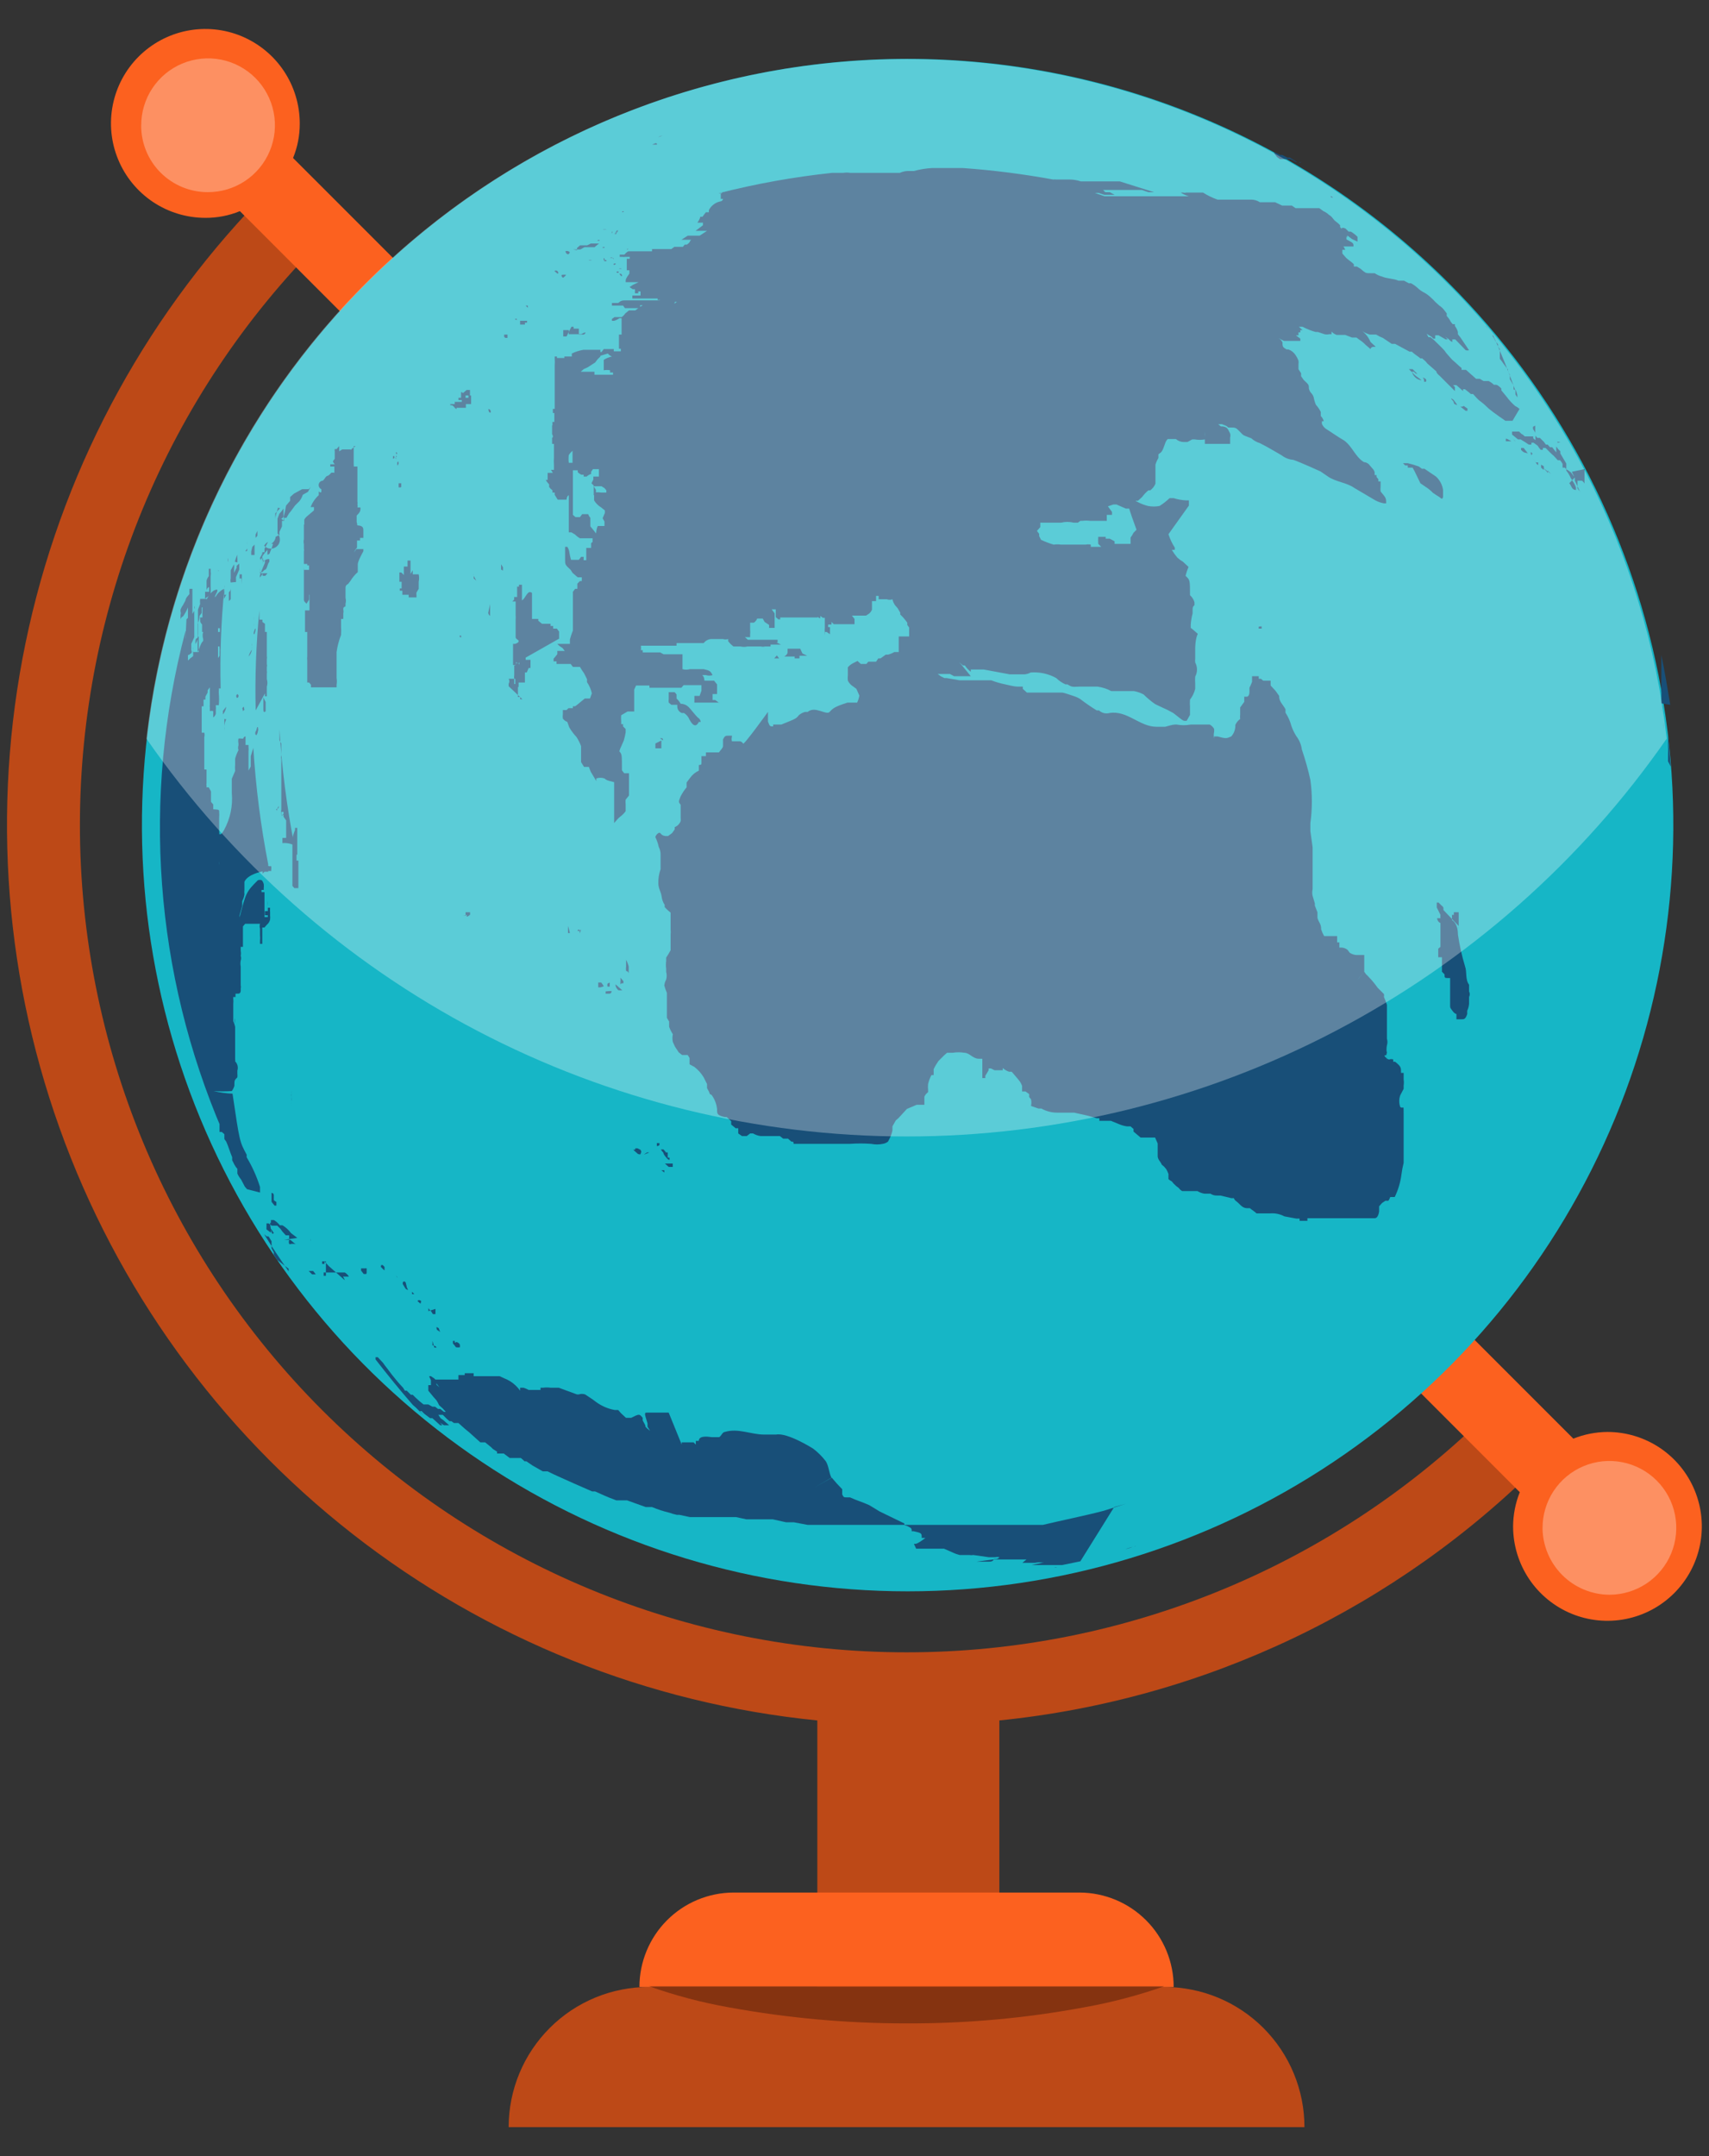 <svg fill="none" height="58" viewBox="0 0 46 58" width="46" xmlns="http://www.w3.org/2000/svg"><rect x="0" y="0" width="46" height="58" fill="#333333" stroke="none"/><path d="m41.519 39.31-1.38-1.38c-4.173 4.173-9.833 6.518-15.735 6.518-5.902 0-11.562-2.345-15.735-6.518-4.173-4.173-6.518-9.833-6.518-15.735s2.344-11.562 6.518-15.735l-1.39-1.39c-3.241 3.241-5.496 7.336-6.501 11.808-1.006 4.472-.721 9.138.821 13.455 1.542 4.317 4.278 8.107 7.889 10.93 3.611 2.823 7.95 4.563 12.511 5.017v7.17h4.9v-7.17c5.534-.559 10.702-3.023 14.62-6.97z" fill="#bd4917"/><path d="m31.341 53.45h-13.87c-.496-.001-.987.095-1.446.284-.459.189-.875.466-1.226.817-.351.35-.63.766-.82 1.224-.19.458-.288.949-.288 1.445h21.42c0-1-.397-1.959-1.104-2.666s-1.666-1.104-2.666-1.104z" fill="#bd4917"/><path d="m29.061 50.91h-9.32c-.672.003-1.315.271-1.79.748-.474.476-.74 1.121-.74 1.792h14.38c0-.672-.266-1.317-.74-1.792-.474-.476-1.118-.745-1.79-.748z" fill="#fc611f"/><path d="m43.268 38.52c-.315.002-.627.063-.92.18l-34.46-34.45c.121-.295.182-.611.18-.93 0-.502-.149-.993-.428-1.411s-.676-.743-1.14-.936c-.464-.192-.975-.243-1.468-.145-.493.098-.945.34-1.301.695-.355.355-.597.808-.695 1.301-.098.493-.048 1.003.145 1.468.192.464.518.861.935 1.14.418.279.909.428 1.411.428.319.002.635-.059.93-.18l34.45 34.46c-.117.293-.178.605-.18.92 0 .502.149.993.428 1.411.279.418.676.743 1.14.936.464.192.975.242 1.468.144s.945-.34 1.3-.695c.355-.355.597-.808.695-1.3s.048-1.003-.145-1.468c-.192-.464-.518-.861-.935-1.14s-.909-.428-1.411-.428z" fill="#fc611f"/><path d="m39 7.62c2.883 2.882 4.847 6.554 5.643 10.553.796 3.998.388 8.143-1.171 11.909-1.56 3.767-4.201 6.986-7.591 9.251-3.389 2.265-7.375 3.474-11.451 3.474s-8.062-1.209-11.451-3.474c-3.39-2.265-6.031-5.484-7.591-9.251-1.56-3.767-1.967-7.911-1.171-11.909.796-3.998 2.76-7.67 5.643-10.553 1.913-1.914 4.184-3.432 6.684-4.468 2.5-1.036 5.179-1.569 7.886-1.569s5.386.533 7.886 1.569c2.5 1.036 4.771 2.554 6.684 4.468z" fill="#16b6c6"/><g fill="#184f78"><path d="m12.29 11s0 0 0-.09v.06h.06.1.09v-.05-.05h.14s0-.05 0-.08v-.15s0 0-.07 0v.06h-.08v-.06h.07.05s0 0 0-.06 0-.06 0-.09h-.09s0 0-.07.06 0 0-.08 0v.06.09s-0 0-.07 0v.06h-.06.15v.05h-.07-.12v.06h-.12v.09-.06h.06-.09.06c.06 0 .09.1.14.1z"/><path d="m15.049 17.18v-.19l-.06-.08h-.1v-.07h-.07v-.06h-.05c-.11 0-.11 0-.18 0l-.1-.08v-.05h-.09-.08s0 0 0-.15v-.5-.05c-.12-.1-.17.15-.27.2v-.06-.08-.21-.07h-.08v.05h-.05v.09.06.06.07h-.08v.07l-.05.05h.09v.2.05.17-.05.14.06-.2c.004.04.004.08 0 .12v.09.06-.06-.11.12-.24.05.08.34-.05.06.11c0 .05 0 .05.08.11 0 .05 0 .05-.09.09h-.06v.06.07.09.09-.09.16.14.05h.08v-.08c.06.05.07.05.09 0 0 .1 0 .1-.11.18v.37.12h.09v-.12h.09.08v-.21-.06h.05l.05-.12h.05v-.06-.06-.1h-.05-.08v-.06z"/><path d="m15.38 8.79h.06v.05h.08.06v.16h.07.06c.013-.004.025-.012.034-.022s.014-.024.016-.038h.06-.05c-.044.006-.085.023-.12.05h-.34v-.05-.06h-.08-.07v.12.05h.09z"/><path d="m13.148 11.02v.02l.02.05.03.01h.01v-.04-.01l-.03-.04h-.01l-.02-.01z"/><path d="m8.65 13.16v.06s0.0.06-.07 0v.1c-.097.088-.172.198-.22.32h.09c.002.03.002.06 0 .09 0 0 0 0-.2.17 0 0-.05.05-.06.08v.07.06h.05-.06v.08.07.09-.05.05-.05.09-.06-.06.09.06.08c-.011.046-.011.094 0 .14v.14-.08.06c.006.023.006.047 0 .07v.11-.08.17.07.07h.09v-.14.11.07h.05v.12h-.14v-.06c-.005.023-.005.047 0 .07v.08.58.12c0 .05 0 .05.07.12l.07-.11v-.05-.08h-.05.06v.36.06h-.12v.18.07.07.07.19h.06v.16.14.06.3c-.005.036-.005.073 0 .11v.23.14.07.09.09.08.06-.08-.09h.05l.05.06v.07h.63.06v-.07c.01-.06.01-.12 0-.18v-.09-.07-.54c.022-.158.062-.312.12-.46.005-.073.005-.147 0-.22 0-.05 0-.06 0-.21h.06v-.08-.07c.008-.033.008-.067 0-.1 0-.06 0-.06.06-.09v-.07c.014-.052.014-.107 0-.16v-.14-.08c0-.1-0-.1.06-.15v-.05.06l.07-.09c.054-.09.121-.171.2-.24v-.1-.11c0-.09.15-.35.15-.35v-.06s0 0-.11 0h-.08l-.06.09c.018-.048.045-.092.08-.13 0-.07 0-.07 0-.1v-.09h.08v-.07h.09v-.05s0-.1 0-.15 0-.11-.1-.13-.17 0-.19-.08 0 0 0 0v.05.09.05h.11c.023-.068.023-.142 0-.21v-.05-.12c.09-.09.11-.13.1-.22h-.08c.008-.026.008-.054 0-.08.007-.026.007-.054 0-.08v-.69.06s0-.07 0-.13v-.13-.05h-.06.07-.11v.05c.005-.043.005-.087 0-.13v-.05-.12s0 0 0-.05v-.25h.05c-.1.07-.1.07-.13.11v.06-.06-.06.06.05c.006-.023.006-.047 0-.07h-.11-.06-.06l-.08.05c-.008.026-.008.054 0 .08v-.05-.17s-0 0-.07.08h-.05c-.005.02-.005.04 0 .06v.06.08.06l-.05.07c.011.03.028.057.05.08h-.12v.06h.11v.06.11c-.029-.009-.061-.009-.09 0-.022.034-.053.062-.09.08-.05 0-.08.09-.13.13-.027.002-.053.012-.073.03s-.034.042-.038.069c-.005.027-0.0.054.013.078.013.024.033.042.058.053z"/><path d="m15.161 7.47s.08-.06.07-.08c0 0 0 0-.08 0s-.01.09.01.08z"/><path d="m13.6 9.09h.06v-.06-.03h.06.07.08-.09-.15-.06v.06z"/><path d="m13.691 18.46v-.07c.013-.019.019-.042.019-.065 0-.023-.007-.046-.019-.065h.31v-.07-.07-.06-.06-.09l-.05-.07h-.06v.06c0-.05 0 0-.05 0v.07.19c-.005.033-.005.067 0 .1v.05.09h.1v.12.05.18h.06v.06h.06z"/><path d="m15.002 7.36s.06 0 0-.07c-.012-.008-.026-.013-.04-.013s-.028.004-.04.013c0 0 .08.07.08.07z"/><path d="m13.999 8.73h.08.05s0 0 0-.05h.06c-.005-.016-.005-.034 0-.05 0 0-.06 0-.1 0h-.07-.05.03v.06z"/><path d="m13.899 8.57-.04.01.02.02h.04z"/><path d="m14.148 8.22h.06v.06z"/><path d="m10.66 12.21.02.01.01-.04-.03-.02z"/><path d="m16.57 26.48v-.07.11c.012.048.04.091.08.12h.1z"/><path d="m16.729 26.45h.05c.004-.02.004-.04 0-.06l-.08-.09c.006.036.006.074 0 .11v.07z"/><path d="m11 16v.07h.15.06v-.06c-.004-.023-.004-.047 0-.07 0 0 0 0 .06-.1 0 0 0 0 0-.11v-.08c.014-.066.014-.134 0-.2h-.06-.1v-.05-.06l-.06.1v-.44.08h-.08v.06.1h-.1v.08.15c-.021-.026-.044-.049-.07-.07h-.05v.07.09.09h.06v.11.07h-.05v.06h.07v.09.02z"/><path d="m10.68 12.27-.02-.01v.03l.01.01z"/><path d="m15.601 25.11v-.1h-.05c0 .05 0 .05.09 0z"/><path d="m6.509 15.71v-.05-.06-.05-.1h-.06v.05.06h.05z"/><path d="m7.11 14.68c.023-.043.057-.077.1-.1v.08c0-.06 0-.06 0-.07s-0 0-.09.17v.06.06.05.05-.06s0 0 0-.06c-.009-.004-.02-.007-.03-.007s-.021.002-.03.007v.06c-.006.033-.006.067 0 .1v.06h.07v.06c-.14.33-.14.33-.13.4v-.07.06s.06-.07.07-.11c.001.023.001.047 0 .07h.07l.06-.07h-.2v-.05-.08c-.005.033-.005.067 0 .1h.06l.06-.06c.07 0 .07-.15.13-.22v-.07h-.05c-.048.012-.091.04-.12.08v.05c-.005-.02-.005-.04 0-.06-.004-.03-.004-.06 0-.09h-.08l.07-.13v.07c.019-.036.042-.07.07-.1 0 0 0 0 .06-.07-.002.043-.002.087 0 .13 0 0 .06 0 .07-.07.033-.071.059-.145.08-.22h-.05c.033-.021.061-.049.082-.081.021-.033.034-.07.038-.109l.1-.05v-.08l.07-.15v-.06-.09h.06v-.08h.06l.07-.12.05-.06.11-.15.12-.12c.04-.051.07-.108.09-.17l.14-.08.07-.13-.05.06h-.06s0 0-.06 0h-.06l-.22.12-.1.09v.05.11-.06l-.05.06-.06.07c-.017.108-.041.215-.07.32v.06-.07s0 0 0-.08v-.15l-.05.07s0 0-.06.07l-.05.13v.12.07.07.14c.044.048.067.111.064.176-.003.065-.031.126-.079.169-.048.044-.111.067-.176.064-.065-.003-.126-.031-.169-.079zm.46-.72.07-.06v.07.09-.06z"/><path d="m7.54 13.67-.13.14v.07.09c0-.1.05-.21.07-.31z"/><path d="m16.852 25.67v.08.11.14c-.006.04-.006.08 0 .12 0 0 .05 0 .07.06v-.18c-.015-.063-.039-.123-.07-.18z"/><path d="m10.8 13.1v-.1h-.07v.11h.05z"/><path d="m12.75 15.49c.003-.023.003-.047 0-.07v.07.07l.07.06z"/><path d="m13.141 16.49c.008.031.025.059.05.08v-.09-.26-.06-.06.15z"/><path d="m12.371 17.13.04.02v-.05l-.03-.01z"/><path d="m10.658 12.35v-.04l-.01-.01v.03z"/><path d="m10.691 12.48v.01l.01.03h.01v-.01l.01-.02.01-.03-.01-.04-.01-.01-.02.04z"/><path d="m13.538 15.35v-.09l-.05-.08v.08.06z"/><path d="m10.588 12.27-.01.01v.04.01.01h.01v-.01h.01.01l.01-.03-.01-.03-.01-.01z"/><path d="m15.289 24.91v-.07.08.07.11h.05s-.02-.1-.05-.19z"/><path d="m7.15 19.14v-.06-.08s0-.06 0-.1 0 0-.06-.14v.33c0 .11.05.04.06.05z"/><path d="m6.999 32.08v-.08-.07c-.088-.28-.209-.549-.36-.8 0 0 0-.06 0-.07-.19-.35-.19-.35-.38-1.64-.172-.007-.343-.031-.51-.07.163.011.327.011.49 0 .031-.042.055-.09.07-.14 0-.15 0-.15.08-.23.004-.033.004-.067 0-.1v-.08c.014-.043.015-.089.005-.133s-.033-.084-.065-.117c.005-.02.005-.04 0-.06v-.06-.12-.31-.2-.27c-.01-.046-.01-.094 0-.14v.17.12c-.003.023-.003.047 0 .07v.09.06.14.06-.48c-.011-.052-.027-.102-.05-.15v-.06s0-.05 0-.07v.11s0-.09 0-.12v-.33c.005-.043.005-.087 0-.13v-.05h.06v-.09h.05c.05 0 .1 0 .09-.13.007-.033.007-.067 0-.1v-.11-.06-.06.05.06-.06-.22-.1c-.01-.053-.01-.107 0-.16.014-.042.014-.088 0-.13.009-.043.009-.087 0-.13v.06-.08-.09h.06v-.13-.09-.25-.08-.06.06l.06-.07h.4c-.014.042-.014.088 0 .13v.08.08c.005.06.005.12 0 .18v.07h.06v-.07-.08-.28.07-.08h.06l.06-.07c.045-.036.076-.085.09-.14.005-.043.005-.087 0-.13v-.07c-.003-.023-.003-.047 0-.07v-.05h-.06v-.13-.06c-.005.046-.005.093 0 .14v.07.17.06-.08.08h-.09v-.06s0 0 0-.07v-.24-.07-.23h-.08v-.06h.06v-.05c.005-.036.005-.073 0-.11-.01-.036-.027-.07-.05-.1-.017-.007-.036-.011-.055-.011-.019 0-.038.004-.055.011-.31.31-.32.33-.49 1v-.06l.07-.25v-.13c.03-.056.051-.117.06-.18-.005-.043-.005-.087 0-.13v-.21c.09-.2.45-.27.49-.28v.06l.05-.05h.1c.006-.03.006-.06 0-.09v-.11c-.201-1.034-.335-2.079-.4-3.13l-.07.22v.11.1.07l-.06.11v.08-.06-.08s0-.07 0-.09c0 0 0-.11 0-.15v-.22c.005-.036.005-.073 0-.11v-.06h-.08v-.06-.08-.09s-.05 0-.06.06h-.05c-.026-.007-.054-.007-.08 0-.009.043-.009.087 0 .13v.05c-.014.042-.014.088 0 .13-.039.073-.069.15-.09.23v.15c-.005.06-.005.12 0 .18l-.09.21v.38c.032.347-.042.695-.21 1-.021.041-.048.078-.08.11h-.05c-.004.036-.004.073 0 .11-.012.056-.012.114 0 .17v.45c.004.033.004.067 0 .1v.1c-.004.047-.004.093 0 .14v.19c.005-.04.005-.08 0-.12v.09.06-.73-.06-.11-.07-.08-.07-.13c.005-.046.005-.093 0-.14v-.09-.25c.005-.053.005-.107 0-.16 0-.06 0-.06-.16-.07v-.13l-.06-.07v-.1-.07-.11l-.06-.11h-.06v-.05c-.005-.02-.005-.04 0-.06v-.07s0-.07 0-.1v-.2h-.06v-.3s0-.07 0-.11 0-.08 0-.12v-.08-.06-.08-.06-.06c.01-.039.01-.081 0-.12h-.07v-.71h.05v-.12-.06h.05v-.08l.06-.11v-.06l.06-.08v.11.07.06.05.07.1c-.004.03-.004.06 0 .09v.09c.029-.009.061-.009.09 0v.07.1c.034-.024.059-.059.07-.1 0 0 0-.07 0-.1.004-.033.004-.067 0-.1v.07-.07-.07-.05-.16-.05-.17-.07-.06c.005-.04.005-.08 0-.12v.17-.2-.1.14-.1-.09.03-.1c.005-.033.005-.067 0-.1 0 0 0 0 .06-.07.015-.045.015-.095 0-.14v-.07-.06-.36c.006-.04.006-.08 0-.12v-.08-.1h.05v-.05c.013-.056.013-.114 0-.17v.09.06.07.1h-.06v.09.12.05.13h.05v-.17.05.14c.005.046.005.093 0 .14v.09c-.046.067-.086.137-.12.21.005.053.005.107 0 .16v.07h-.06l-.05.06c-.02.058-.02.122 0 .18v.06h.06c.006-.023.006-.047 0-.07v.19-.13.09.14c-.005.036-.005.073 0 .11-.004.023-.004.047 0 .07v.06.06h.05v.07h.05.05c.01-.106.01-.214 0-.32v-.07c.004-.02.004-.04 0-.06h.05c-.022-.898.011-1.796.1-2.69.005-.03.005-.06 0-.09v-.06.07.11.14h.05l-.06.11v.08-.08-.19-.08c-.065.032-.122.076-.17.13l-.07.1v.05.07.1.07-.19-.07-.07l.06-.12v-.05c-.19 0-.32.34-.32.34-.033.047-.059.097-.08.15v.09c-.003.037-.003.073 0 .11v.06h-.06c-.004.02-.004.04 0 .06 0 .07 0 .07.05.13v.2h.08-.05c-.021.061-.021.129 0 .19v.05c-.08.08-.09.2-.15.3v-.08.08.06.1-.07-.26-.17c-.016.045-.036.089-.06.13v.12s0 0 0-.07c0-.19 0-.19.06-.22.004-.04.004-.08 0-.12v-.06-.2c.032-.066.049-.137.05-.21l.06-.08v-.15h.08c.013-.029.03-.056.05-.08-.005-.026-.005-.054 0-.08v-.07h-.05-.05-.07c-.009.046-.009.094 0 .14v-.25c.001.03.001.06 0 .09v.07.08l-.06.16v.07.08.05.06.06.21.06.06.08h-.05v.2-.06-.07-.07h.07v-.05.22-.11-.06.1.07.07.09.08h-.1-.05v-.09-.05c-.006.03-.006.06 0 .09-.006.026-.006.054 0 .08v.1.08.07-.11-.06c-.051.035-.098.075-.14.12v-.27c.005-.04.005-.08 0-.12-.009-.029-.009-.061 0-.09v-.17.05-.06-.11.05l-.06.13v-.18c.021-.052.038-.105.05-.16v-.05.06.07c-.015.027-.035.051-.06.07-1.179 4.466-.827 9.198 1 13.44v.06-.05-.06c-.012-.069-.039-.134-.08-.19v-.08-.06.07.1.05.08.1h.06l.07.06v.06.07l.05.07c.06.13.1.28.16.42v-.06.06.08c.09.19.12.21.14.23v.06.07c.026.058.06.111.1.16l.1.19.06.07z"/><path d="m29.079 42-.49.1h-.06-.2.11.08-.14-.13-.12-.08-.05-.07-.16l.28-.06h.05c-.079-.017-.161-.017-.24 0h-.16-.32.14l.11-.09h-.42c-.13 0-.26 0-.39 0h-.09l-.45.06h.1.18c.13 0 .15 0 .2-.07h.05c.018-.001.035-.006.051-.015.016-.009.029-.021.039-.035-.036-.009-.074-.009-.11 0h-.09-.08l-.42-.06c-.036.007-.074.007-.11 0h-.05-.1.06.16-.11-.12-.1c-.059-.014-.116-.034-.17-.06 0 0 0 0-.25-.11h-.33-.09-.09-.06c-.09 0-.09 0-.12 0h-.06l-.06-.13h.16s0 0-.12 0c.07 0 .27-.16.27-.16h-.1c0-.13 0-.13-.22-.18h-.05c0-.07 0-.08-.1-.13s-.09 0-.1-.08l-.66-.32-.28-.17c-.17-.08-.35-.13-.52-.21h-.07c-.1 0-.1 0-.14-.08 0 0 0 0 0-.14-.099-.099-.192-.202-.28-.31l-.46.26.45-.26c-.07-.14-.07-.31-.15-.44-.098-.128-.212-.242-.34-.34 0 0-.69-.44-1-.38h-.06-.11-.08-.07c-.36 0-.7-.18-1.06-.07-.06 0-.09.1-.15.14-.15 0-.17 0-.2 0s-.35-.07-.35.1h-.08v.1l-.06-.06h-.07-.06-.08-.11v.06l-.35-.86s-.46 0-.57 0c-.09 0-.09 0 0 .29v.09l.07.11c-.13-.1-.13-.11-.13-.15 0 0 0 0-.07-.13v-.07c-.09-.11-.09-.11-.31 0-.1 0-.11 0-.14 0l-.13-.12-.08-.09h-.09c-.185-.033-.359-.108-.51-.22l-.08-.06-.21-.14c-.055-.018-.115-.018-.17 0h-.05l-.49-.18h-.1-.12c-.066-.009-.134-.009-.2 0h-.07v.06h-.14-.12-.06c-.044-.026-.091-.046-.14-.06h-.09v.08c-.104-.149-.251-.264-.42-.33l-.13-.06h-.45-.07-.09-.09v-.08h-.13-.05-.06v.05h.06-.05-.1-.08v.12h-.16-.11-.06-.1-.06-.17l-.06-.06c.024.044.054.084.09.12l.05.05v.06-.05l.07.09-.08-.07v-.05-.06l-.06-.06-.09-.06h-.05l.05.11v.13h-.07v.08.07l.14.17.08.09c.027.041.051.085.07.13l.1.09.08.09h-.05l-.1-.08h-.06l-.08-.06h-.07l-.11-.06h-.06-.07l-.11-.09-.11-.1-.07-.07h-.05l-.11-.11h-.05l-.05-.08-.11-.12-.06-.07-.13-.16-.09-.12-.1-.13-.05-.07-.14-.15h-.06v.06c.32.41.65.82 1 1.22l.09.08.21.21-.11-.12h.05l.07.07.16.12h.06l.21.19h.06l-.07-.07.11.07h.06.08l-.08-.07c-.045-.045-.096-.086-.15-.12l-.06-.09h.07.05l.05.05.06.06.07.06h.05l.07.05h.06.06l.18.16.11.09.3.27h.06.07l.16.13.05.05.11.07v.05h.06.06.06l.16.12h.05.06.06.06.07c.035.028.069.058.1.09h.05l.16.11.14.08.14.08h.07.06c.24.12.48.22.72.33l.48.21h.08c.37.17.49.21.57.24h.06.06.05.06.06l.5.18h.09.08c.149.062.303.113.46.15.069.025.139.045.21.06h.07l.28.06h.12.17.32.12.07.16.22.06l.28.06h.17.15.08.21.1l.36.08h.12.09l.37.07h.21.17.36.14 3.12.3 1.28.14.16.18.06-.1-.27.05.11.12.19.11c.5-.12 1.15-.25 1.64-.38l.6-.19-.32.09z"/><path d="m7.132 18.65v.08h.05v.08-.08-.34.08c.021-.065.021-.135 0-.2v-.15c.006-.023.006-.047 0-.07v-.05-.09s0 0 0-.07v-.05-.12.07c-.009.053-.009.107 0 .16v.1-.06c.008-.023.008-.047 0-.07v-.14c.006-.026.006-.054 0-.08v-.13-.06s0 0 0-.06v-.08c0-.05 0-.05 0-.06v-.07-.05s0 0 0-.08v-.06h-.05v-.16-.06s-0 0-.07-.05c.003-.02.003-.04 0-.06h-.08v-.25c-.089.894-.122 1.792-.1 2.69z"/><path d="m7.602 22.68v-.08-.06h.05.05v-.06-.07s0 0 0-.06v-.28s0 0-.07-.1v-.08s-0 0-.05.06v.06-.09h.05v-.09-.06.07h-.06v.09c-.011-.049-.011-.101 0-.15v-.88-.06s0 0 0-.29v-.13c-.01-.029-.01-.061 0-.09.002-.04.002-.08 0-.12v-.21c-.02-.028-.037-.058-.05-.09v-.15-.25.11c.064 1.048.198 2.09.4 3.12-.099-.05-.21-.07-.32-.06zm-.1-1c0 .06 0 .06-.05.08s0 0 0 .06c.005-.05.022-.098.05-.14z"/><path d="m17.831 3.65-.06.01-.06.03.06-.02z"/><path d="m17.621 3.89h.05l.02-.01-.01-.01-.01-.01-.01-.01h-.01l-.05.02-.05.02h.06z"/><path d="m44.898 20.48c0-.07 0-.13 0-.19.005-.073.005-.147 0-.22v-.23s0-.07 0-.11l.07.89z"/><path d="m30.54 41.6h.02l.01-.01-.05.02z"/><path d="m44.741 19.09c-.004-.043-.004-.087 0-.13z"/><path d="m44.761 19.16v-.07c-.004.043-.004.087 0 .13z"/><path d="m42.649 12.62v.05.05.09.19.06-.05c-.015-.033-.04-.06-.07-.08h-.06-.06v.08.07.05c.017.035.041.065.07.09v-.06.07.06-.06.07-.07l-.14-.3v-.07l-.08-.17z"/><path d="m44.718 18.92v.06.08.08c-.005-.023-.005-.047 0-.07v-.07s0 0 0-.06v.09-.03-.13-.07-.07-.17-.15-.09-.11-.19-.07-.15c0-.06 0-.12 0-.18.09.45.17.91.24 1.34z"/><path d="m44.77 19.25v.17c-.005.063-.005.127 0 .19v.11-.23c0-.09 0-.19 0-.28z"/><path d="m38.802 24.36-.08-.08h-.05v.13s0 0 .1.2c-.004.03-.004.06 0 .09-.05 0-.06 0-.09 0 .001.028.011.055.026.078.016.023.038.041.064.052v.09.06.16.07.26l-.06.05v.12.11h.1v.07.14.1.08l.07.07c0 .09 0 .1.09.1h.06v.06.09.26.14.08.1c0 .07 0 .07.07.16.024.037.059.065.1.08v.14h.06.06c.09 0 .12 0 .17-.14v-.09c.028-.06.045-.124.05-.19v-.07-.11c.012-.023.019-.049.019-.075 0-.026-.006-.052-.019-.075v-.06-.12c-.11-.15-.05-.34-.11-.5-.084-.278-.147-.562-.19-.85 0-.29-.13-.37-.16-.39v-.14h.05v-.07h.13v.46c.004-.03.004-.06 0-.09l-.41-.43v-.06c-.01-.025-.028-.046-.05-.06z"/><path d="m30.489 41.61-.2.06c.069-.012.136-.032.2-.06z"/><path d="m33.879 16.86v.05h.08v-.01-.05c-.027-.003-.054.001-.08.01z"/><path d="m39.311 9.08-.07-.09v-.06c-.016-.058-.043-.112-.08-.16v-.05h-.06l-.05-.06c-.016-.035-.036-.069-.06-.1l-.05-.06v-.07l-.07-.09c-.036-.048-.08-.088-.13-.12l-.11-.1c-.034-.039-.071-.076-.11-.11-.051-.05-.108-.094-.17-.13-.074-.035-.142-.082-.2-.14-.052-.046-.109-.086-.17-.12h-.06l-.13-.07h-.06-.09c-.14-.06-.3-.05-.44-.11-.071-.018-.139-.049-.2-.09h-.07c-.16 0-.16 0-.24-.06l-.07-.06-.1-.06h-.08v-.06c-.07-.08-.17-.12-.24-.21l-.07-.08v-.05-.05h.08l-.05-.09h.07.07.05.08c0-.09 0-.09-.19-.19v-.05-.05h.07l-.15-.11h.05.08-.06-.05l-.11-.12v-.05l-.05-.05-.1-.08-.05-.06c-.026-.037-.06-.068-.1-.09-.043-.042-.094-.076-.15-.1l-.11-.08h-.05-.06-.06-.07-.05-.05-.05-.05-.07-.06-.07l-.1-.07h-.07-.06-.08-.05l-.19-.09h-.06-.06.05-.11-.06-.06-.11c-.068-.045-.148-.069-.23-.07h-.11-.07-.06-.16-.17c-.13 0-.13 0-.2 0h-.08-.06c-.137-.048-.268-.112-.39-.19h-.05-.08-.08-.06-.12-.06c-.029.008-.06.008-.09 0h-.06c.068.045.142.078.22.1h-.17-.17-1.66-.1-.06-.11l-.26-.09h.1l.15.05h.05.18.09-.04l-.13-.07h-.05-.07s0 0-.06-.06h.2.09.05.1.09.05.05.07.05.07.1.12l.18.06h.05.13.1-.06-.07l-.92-.29h-.3-.2-.12-.11-.05-.05-.09-.07-.06c-.093-.032-.191-.049-.29-.05h-.21-.08-.14.06c-.026-.005-.054-.005-.08 0-.807-.148-1.622-.252-2.44-.31h-.44-.38c-.166.009-.33.036-.49.08h-.09-.13.11.08.05.11c.09.005.18.005.27 0h-.31-.07-.08-.06.06.09-.2c-.072.003-.144.02-.21.05h.1.09s-.07 0-.09 0h.15-.06-.14-.06-.17-1-.11-.05.06-.06c-.06-.01-.12-.01-.18 0 .024.015.052.023.08.023s.056-.008.08-.023h-.39-.07c-1.032.109-2.055.293-3.06.55h.05l.09-.05-.09.07h-.06-.06.07.06v.13h.06s0 .06-.08.07c-.064.014-.123.042-.175.082s-.094.09-.125.148v.06h.06-.07-.07c-.032.038-.062.078-.09.12h-.06c-.015.058-.043.113-.08.16h.06.1.05-.06v.07l-.2.15h.17.14l-.2.13h-.11s-.07 0-.09 0h-.05-.07l-.17.11h.06.07.06.07c-.02.024-.037.051-.05.08l-.06.05h-.06l-.05.06h-.08-.06-.09l-.08.06h.07.09.05-.13-.13-.35-.06-.06.08-.08v.06h-.05-.5-.09c-.04.022-.074.053-.1.09h-.08-.05v.06h.2.07v.05h-.08v.05.05c.89 0 .89 0 0 0v.1.05.06h.07v.09c-.1.14-.1.15-.1.23h.08.12.09.06l-.15.07-.09.06h.05-.06l.09.06h.06v.06.05h.09v-.05h.06v.06.05h-.06-.09-.15-.12.2v.08h.06.1.05.1.05.32v-.05.09h.16.08c.03-.005.06-.005.09 0h.09.05v.05h.05l-.07.05c.012-.042.029-.082.05-.12h-.06l-.08-.06h-.06-.05c-.066.04-.136.07-.21.09h-.51-.1-.13-.1c-.17 0-.17 0-.26.07h-.11-.06v.07h.09.07.05.09l.05.07h.06.05.2.1v-.08h.09.07.08.08-.15-.1l-.08.05-.12.09h-.12-.05l-.1.08c-.025.04-.06.075-.1.1h-.12-.07l-.07.05v.05h.06c.05-.015.098-.039.14-.07h.07.09.05.06-.06-.09-.06v.44h-.07v.13.06.11.08h.05v.07h-.19v-.06h-.27l-.06.08h-.06-.13l.16.1.2-.06c.029.035.067.063.11.08-.078.017-.152.047-.22.09v.21.07c.056-.01.114-.01.17 0v.06h-.06-.17.18.06.07v.06h-.07-.09-.09-.06-.09-.1v-.08h-.16-.05-.16l.08-.07.11-.05.2-.13.06-.08.08-.08v-.13-.05h-.11c-.09 0-.1 0-.1 0h-.05-.06-.06-.08c-.107.019-.212.052-.31.1v.08h-.07-.13v.08.06-.1h-.07-.13v.07-.06-.05h-.06v.06c.005.06.005.12 0 .18v-.1 1.27h-.05v.05.06h.09-.05v.09.09.06h-.05v.09h.05-.06v.07.11.06s.05.07 0 .1v.09.07h.05s0-.11 0-.15v-.07.06.05.19.11.06.06.06c-.005.063-.005.127 0 .19v.08.06h-.08l.05.08h-.08-.06v.07.12h-.05c.024.044.055.084.09.12v.07c.025.035.055.065.09.09v.06h.06v.06l.08.13h.15.09s0-.09.06-.12v-.34 1.42-.08h.07l.1.06c.038.039.082.073.13.1h.05.06.09.14v.07.05.07.33l.05.06c-.004.026-.004.053 0 .08h.06v-.1-.05h-.08c-.005-.05-.005-.1 0-.15h.07.07v-.05l.09-.07v-.08-.1l-.07-.13v-.06c-.005.036-.005.073 0 .11-.055-.055-.105-.116-.15-.18l-.1-.12v-.06-.17c-.026-.029-.046-.063-.06-.1 0 0-.07 0-.1 0h-.06l-.06.08h-.05-.07s0 0-.07-.06v-.07-.78-.05-.17-.06-.2-.07h-.06-.05c-.01-.07-.01-.14 0-.21.029-.047.066-.087.11-.12h.07-.08v.21.25.07h.07.07v.05c.028.03.062.054.1.07h.06v.05h.08c.034-.033.075-.057.12-.07v-.06l.05-.07h.08.08v.09.11h-.07-.08v.08l-.05.1.06.06v.1.1.06h.06v-.14l-.06-.1h.15.06l.08.05.05.06v.06h-.07-.07c-.063-.01-.127-.01-.19 0v.16.05c.047.078.112.143.19.19l.1.08v.07l-.06.14.05.09v.06.06h-.06-.06-.06c-.08.15 0 .34-.18.46v.05.08h-.06-.07v.08.06.1.09h-.07v-.09h-.07l-.06.08h-.12-.09c-.022-.075-.039-.152-.05-.23-.009-.043-.026-.083-.05-.12h-.06v.09.14.06.06c0 .13 0 .13.15.27l.05.08.14.12h.11v.1h-.05l-.07.07v.14h-.06l-.06.08v.18.14.06.26.08.06.06.06.14c-.031.078-.058.159-.08.24v.07.05h-.05-.29c.04.045.087.082.14.11l.06.08h-.2c.002.03.002.06 0 .09l-.1.12v.07h.08v.07h.02.12.11.06.07l.06.08h.19c.033.059.07.116.11.17l.08.16v.08c.062.091.106.193.13.3l-.05.14h-.06-.08c-.24.2-.24.2-.27.21h-.05v.05h-.06-.06l-.05.05h-.1v.11c-.006.04-.006.08 0 .12.03.041.072.072.12.09l.05.14c.037.067.081.131.13.19l.07.08c.048.076.088.156.12.24v.12.09.13.09l.08.13h.08.05l.05.13.15.25v.09-.07-.09c.071-.024.149-.024.22 0 .06.05.06.05.26.1v-.08 1.24-.06l.07-.08c.038-.045.082-.086.13-.12.042-.035.079-.075.11-.12v-.05-.13c-.005-.043-.005-.087 0-.13l.09-.11v-.06-.09-.25-.09-.11h-.13l-.06-.08c0-.43 0-.43-.07-.51.012-.045.029-.088.05-.13l.07-.16c.022-.072.039-.145.05-.22v-.09l-.07-.07v-.06h-.05v-.08c-.005-.053-.005-.107 0-.16l.17-.1h.06.06.06v-.07-.11-.07-.08-.07-.19l.05-.11h.08.06.07.06.09v.06h.06.05.11.1.06.14.07.14.06.07l.06-.07h.07.14.07.08.07.05v.06.09l-.05.14h-.05-.09v.1.08h.08.09.1.1.08.06.1.06v.1-.09l-.11-.08h-.07v-.16h.12v-.09-.06-.05-.06l-.08-.1h-.05-.21s0-.11-.06-.15h.1c.058.02.122.02.18 0-.06-.11-.07-.12-.24-.16h-.3-.07c-.065.019-.135.019-.2 0v-.4h-.09-.06-.26-.1l-.09-.05h-.05c-.13 0-.25 0-.37 0h-.05v-.06h-.05c.005-.04.005-.08 0-.12h.75.15.06v-.07h.07.06.05.08.05.13.06.12.06.05c.024-.033.056-.06.092-.079s.077-.03.118-.031h.31c.045.015.095.015.14 0v.06l.06.07.08.07h.19c.062.015.128.015.19 0h.13.18.05c.036.01.074.01.11 0h.05.05.05v-.05h.06.09.08.05l-.12-.06h-.07.1v-.07h-.07-.38-.17-.11-.07l-.08-.07h.05.09v-.07c.005-.043.005-.087 0-.13v-.19h.1c.041-.026.072-.065.09-.11h.09.06l.05.09.12.08v.08h.09.06v-.39l-.08-.11h.06.05v.09.06.06l.07.06h.05v-.05h1l.06-.05h-.06s0 .06.08.07v-.06l.07.05h.05v.07.31.09c.009-.066.009-.134 0-.2-.005.036-.005.073 0 .11h.05v-.1.1l.09.06v-.11-.08h-.05v-.07h.09v-.07l.06.06h.07.49v-.14l-.07-.09h.09.14.15l.09-.06c.03-.028.054-.062.07-.1v-.07-.06-.1h.06.05v-.14h.07v.09h.06.09.07c.048.019.102.019.15 0 .013.057.037.112.07.16l.07.08.07.12v.05l.07.07.06.07.06.08v.06l.05.07v.17.07h-.07-.15-.06v.07.09.06.13.07h-.12c-.053.032-.11.055-.17.07h-.06l-.14.1h-.06l-.06.09h-.11-.1l-.05.06h-.09-.06l-.09-.08-.1.05c-.061.028-.116.069-.16.12v.05.16c-.005.05-.005.1 0 .15.034.067.086.122.15.16l.08.06.08.18c-.011.066-.031.13-.06.19h-.07-.19c-.34.11-.39.15-.48.25s-.39-.17-.59 0h-.07c-.063.016-.121.047-.17.09-.07.09-.07.09-.47.25h-.11c-.32.3-.33.3 0 0 0 0 0 0-.11 0v.05c-.09 0-.09 0-.14-.13v-.08-.12-.06s-.67.93-.67.85c-.009-.015-.02-.028-.034-.038s-.029-.018-.046-.022c-.11 0-.11 0-.17 0h-.05c-.011-.039-.011-.081 0-.12 0 0 0 0 0-.13v-.07.07.1h-.09c-.08 0-.1 0-.15.1v.1.08c0 .05-.07.11-.11.17h-.35v.05.05h-.12v.17c0 .06 0 .06-.07.07v.15c-.097.044-.179.113-.24.2 0 0 0 0-.09.12v.07.06c-.062.073-.116.154-.16.24-.06.15-.06.15 0 .23v.11.24c.004.03.004.06 0 .09-.014.036-.036.069-.063.097-.028.028-.061.049-.097.063v.06s0 0-.07.1c0 0 0 0-.11.08h-.06s-.09 0-.14-.07-.15.08-.14.1c.04.083.071.17.09.26.033.065.05.137.05.21v.12.19.08c-.044.125-.065.257-.06.39 0 .13.08.24.09.36.01.075.037.147.08.21v.06c.048.055.102.105.16.15v.15.15.07.09c.005.043.005.087 0 .13v.32.1c-.036.069-.076.136-.12.2v.09c-.009.07-.009.14 0 .21v.08c.019.069.019.141 0 .21-.027.05-.044.104-.05.16.019.068.042.135.07.2v.09.07.09.13.16.13l.06.1v.06.08c.025.07.059.138.1.2-.015.069-.015.141 0 .21l.06.13.1.15.09.07h.09.06l.05.08v.1.07l.13.07c.1.077.185.172.25.28l.09.18v.11l.06.11s0 .06.06.07c.083.111.134.242.15.38 0 .14 0 .17.21.22h.05l.12.11v.09l.12.1h.07v.07.07l.1.07h.06.07l.09-.07h.08c.061.036.129.06.2.07h.09.05.09.07.14.08l.09.07h.13l.09.08c.05 0 .06 0 .06.06h.07.57.06.06.06.08.09.11.17.12.05.07c.193-.014.387-.014.58 0 .102.021.208.021.31 0 .051-.008.099-.028.14-.06.056-.093.097-.194.12-.3v-.11l.09-.16.07-.06.23-.25.26-.11h.09.12s0-.07 0-.11v-.11c.022-.048.056-.09.1-.12v-.06c-.005-.053-.005-.107 0-.16.02-.084.05-.164.09-.24h.06v-.16c.037-.077.081-.15.13-.22l.15-.15.08-.07h.06.09c.106-.018.214-.018.32 0 .13 0 .23.16.38.16h.1v.52h.08v-.06l.09-.15v-.05h.06l.1.05h.09.13v-.06c.05.044.107.078.17.1h.07l.07.08c.17.2.17.2.21.3v.08.07h.09l.1.07v.08l.05.06c.014.059.014.121 0 .18l.2.07h.08c.128.072.273.11.42.11h.46l.36.08.25.07h.07v.07h.22.09l.22.09c.07.03.144.051.22.06h.09l.08.07v.07l.19.16h.07.05.07.08.07.05l.07.16v.26.08c0 .09.08.15.11.23l.06.05.06.07c.024.041.044.085.06.13v.09.05c.028.023.058.043.09.06l.05.06c.042.045.089.085.14.12.023.034.054.061.09.08h.32.09c.058.036.123.06.19.07h.06.1c.053.035.116.053.18.05h.09l.29.07h.07c.011.032.032.06.06.08.09.06.15.18.28.19h.09c.06.05.13.09.18.14h.06.06.25c.132-.01.264.018.38.08l.32.06h.09v.06h.21v-.07h.07.06 1.68c.06 0 .1-.06.12-.18v-.07-.07l.08-.09.09-.06h.08c.021-.031.037-.065.05-.1h.06.06c.092-.189.153-.392.18-.6.014-.108.034-.214.06-.32 0-.1 0-.1 0-.51 0-.27 0-.54 0-.81s0-.12-.09-.18c-.038-.103-.038-.217 0-.32l.09-.17v-.09c.009-.053.009-.107 0-.16 0-.13 0-.13 0-.18h-.07c0-.15 0-.17-.16-.3h-.05v-.06c-.035-.013-.074-.013-.11 0 0 0-.07 0-.13-.11s0 0 0 0c.06 0 .06 0 .07-.12v.43-.08-.06c-.004-.073-.004-.147 0-.22-.015-.073-.015-.147 0-.22.018-.059.018-.121 0-.18v-.06-.09-.07-.11-.1-.11c0-.12 0-.25 0-.37-.022-.072-.049-.142-.08-.21.004-.027.004-.053 0-.08 0 0 0 0-.17-.17-.072-.103-.152-.2-.24-.29-.021-.026-.044-.049-.07-.07l-.05-.07c-.23.28-.24.28 0 0v-.34-.11h-.19c-.071 0-.141-.021-.2-.06l-.06-.08c-.043-.034-.095-.055-.15-.06h-.07v-.07-.07h-.06v-.09-.08h-.06-.23-.06c-.033-.057-.059-.117-.08-.18 0-.16-.06-.17-.1-.31v-.07-.08l-.07-.18v-.06l-.06-.2c-.014-.059-.014-.121 0-.18v-.15-.09-.19-.1-.12-.05s0-.13 0-.19 0-.16 0-.24l-.06-.43c0-.06 0-.15 0-.22.053-.385.053-.775 0-1.16-.061-.277-.138-.551-.23-.82-.017-.131-.069-.256-.15-.36-.053-.085-.097-.175-.13-.27-.034-.128-.088-.249-.16-.36v-.09c-.06-.12-.18-.21-.17-.36l-.1-.14-.13-.14v-.07-.06h-.2l-.06-.05h-.06v-.07h-.05-.08-.05v.15c-.019.055-.043.109-.07.16v.12s0 .1-.06.12h-.08v.14l-.11.15v.07.12c-.005.04-.005.08 0 .12-.057.041-.101.096-.13.16.006.114-.034.225-.11.31-.14.06-.14.06-.37 0h-.09v.06c-.015-.062-.015-.128 0-.19v-.07c-.027-.051-.069-.093-.12-.12h-.08-.08-.09-.06-.2c-.126.024-.255.024-.38 0-.09 0-.09 0-.31.06h-.23c-.46 0-.79-.45-1.27-.37-.049.013-.1.013-.149.001-.049-.012-.094-.037-.131-.071h-.06c-.155-.095-.306-.199-.45-.31-.047-.029-.097-.053-.15-.07-.3-.1-.3-.1-.36-.1h-.56-.12-.15-.09l-.11-.1v-.06h-.06c-.15 0-.15 0-.41-.06-.13-.026-.257-.063-.38-.11h-.11-.11-.11-.1-.08-.06-.08-.2l-.35-.06h-.06l-.1-.05-.08-.06h.1.14.09l.11.06h.27.12.06l-.26-.32-.06-.06.11.09h.05c.043.066.097.123.16.17v-.06h.07.07.21l.7.13h.05.16.11.07c.06-.004.117-.021.17-.05.24-.019.48.033.69.15.072.071.157.129.25.17h.05c.12.07.12.07.32.06h.27.22c.13.017.255.058.37.12h.11.33.08.09c.091.016.178.047.26.09.096.095.2.182.31.26l.19.09c.103.044.203.094.3.15.24.19.24.19.29.21h.07l.09-.16v-.11-.11c-.005-.063-.005-.127 0-.19.067-.086.114-.185.14-.29v-.06-.09c-.005-.06-.005-.12 0-.18.032-.058.048-.124.048-.19s-.017-.132-.048-.19c-.004-.037-.004-.073 0-.11v-.06-.07-.07-.07s0-.26.07-.39c-.06-.05-.13-.12-.19-.16v-.09c.007-.101.024-.202.05-.3v-.12s0-.07.05-.1v-.08c-.021-.073-.063-.139-.12-.19 0-.41 0-.41-.12-.52.021-.082.047-.162.08-.24l-.15-.14c-.054-.031-.104-.068-.15-.11-.056-.066-.106-.136-.15-.21h.08v-.06c-.072-.112-.129-.233-.17-.36l.55-.77v-.06-.08h-.07c-.115-.005-.23-.025-.34-.06h-.11c-.083.079-.173.149-.27.21-.102.02-.208.02-.31 0-.171-.043-.331-.122-.47-.23h-.07v.11.07c.06.24.15.46.23.69l-.08.08c-.022.046-.049.089-.08.13v.07.1h-.08-.05-.3v-.07l-.13-.07h-.11v-.05h-.08-.12c-.004.063-.004.127 0 .19l.08.08h-.28v-.06c-.046-.01-.094-.01-.14 0h-.05-.15-.2-.19-.07c-.066-.01-.134-.01-.2 0-.117-.034-.23-.077-.34-.13l-.05-.1v-.06l-.06-.08.09-.1v-.12h.22.06.09.07.12c.112-.028.228-.028.34 0h.11l.07-.05h.05c.07-.009.14-.009.21 0h.08.07.05.11.08.06v-.08-.08h.06.08v-.08l-.11-.15.15-.05h.08l.25.11h.17l.09-.06v-.07-.08h.07l.11-.1c.049-.067.106-.127.17-.18h.05c.062-.046.111-.108.14-.18v-.51c.018-.063.045-.124.08-.18v-.1c.1-.07.1-.07.18-.29.013-.045.037-.086.07-.12h.06.08.08c.059.05.133.079.21.08h.1l.13-.07h.07c.089.016.181.016.27 0v-.07c-.005-.043-.005-.087 0-.13v.25.07h.05.63v-.17c.01-.036.01-.074 0-.11-.07-.14-.08-.17-.2-.19h-.05l-.07-.06h.1c.13.05.13.05.17.09h.05c.15 0 .15 0 .26.11s.05.08.31.18c.066.06.145.104.23.13.15.07.59.33.59.33.089.069.197.111.31.12.16.05.73.31.73.31s.15.1.22.15c.22.14.49.15.7.3l.56.33c.072.038.15.066.23.08h.06c0-.14 0-.14-.15-.32-.005-.043-.005-.087 0-.13 0 0 0-.06 0-.09v-.05h-.06v-.06l-.05-.06v-.05c-.017-.002-.033-.002-.05 0v-.08c-.014-.042-.038-.08-.07-.11l-.06-.07c-.018-.026-.042-.048-.07-.063-.028-.016-.059-.025-.09-.027-.23-.14-.31-.42-.53-.58-.16-.09-.46-.3-.47-.3-.058-.035-.104-.087-.13-.15v-.07h.05c-.013-.053-.041-.102-.08-.14v-.05-.06c-.034-.069-.078-.133-.13-.19-.028-.064-.048-.131-.06-.2-.013-.045-.037-.086-.07-.12-.03-.034-.05-.076-.06-.12 0-.1 0-.1-.14-.23l-.07-.1v-.08l-.07-.11v-.07-.06c.005-.033.005-.067 0-.1-.021-.053-.047-.103-.08-.15-.045-.07-.112-.123-.19-.15h-.05c-.1-.06-.1-.07-.11-.13v-.06c-.026-.049-.064-.09-.11-.12.047.032.097.059.15.08h.44v-.06l-.12-.09h.07v-.08h.05-.07.06.01v-.06h.06l-.1-.09h.1c.111.059.229.106.35.14h.06l.18.06c.043.01.087.01.13 0h.06v-.07c.038.041.087.072.14.09h.05.05.06.07l.18.07h.07.05l.08.06c.062.039.119.086.17.14l.13.11s0-.05.07-.06h.07l-.14-.13c-.019-.045-.043-.089-.07-.13-.042-.061-.092-.115-.15-.16.062.04.129.07.2.09h.07.05.05c.057.036.117.066.18.09l.24.16h.09l.13.07.26.14h.06c.07.07.15.11.23.18h.05l.09.08.05.06.16.14.08.07c0 .06.1.12.14.17l.36.36v-.05-.06l-.05-.05h.09l.18.16v-.05h.05l.09.07.07.06h.06l.09.1.06.06.09.07c.07.05.12.11.19.17.08.07.42.31.44.32h.1.09l.19-.32c-.036-.032-.076-.059-.12-.08-.086-.075-.163-.159-.23-.25l-.14-.17v-.05c-.09-.09-.11-.09-.14-.1h-.06c-.042-.04-.089-.073-.14-.1h-.06-.08l-.1-.06h-.05-.05l-.27-.24h-.05-.07v-.05l-.06-.05-.12-.11-.08-.07-.15-.17-.05-.07c-.09-.1-.19-.19-.29-.29l-.09-.07h-.05l-.05-.09.13.08s0 0 .05.05h.05v-.09h.09l.19.11h.06l-.07-.07.09.06c.026.034.061.062.1.08v-.07h.08l.28.29c.029.009.061.009.09 0z"/><path d="m16.619 6.25-.02-.01-.04.01.02.02z"/><path d="m16.281 6.66-.03-.02-.04.02.03.01z"/><path d="m16.141 6.17h.08c.036-.01.074-.01.11 0h.06-.06-.07-.11c-.003-0-.007-0-.01 0z"/><path d="m16.148 6.47-.03-.02-.04.02.02.01z"/><path d="m16.492 6.94c-.009-.009-.022-.014-.035-.014s-.026.005-.035.014h.06c.06 0 .04.06.01 0z"/><path d="m16.461 6.27s.05 0 0-.06c0 0 .02.02 0 .06z"/><path d="m16.618 6.2-.04.02.02.02.04-.02z"/><path d="m16.65 6.19c-.019-.007-.041-.007-.06 0z"/><path d="m16.73 7.23c-.011-.005-.023-.008-.035-.008-.012 0-.024.003-.035.008s.09.01.07 0z"/><path d="m15.299 6.84s.08-.06 0-.08c-.013-.006-.026-.009-.04-.009-.014 0-.028.003-.04.009.02.09.08.08.08.08z"/><path d="m16.599 6.29-.02-.02-.04.02.02.01z"/><path d="m15.84 7h.09c-.014-.006-.029-.01-.045-.01-.015 0-.031.003-.045.01z"/><path d="m16.462 5.85s-.01.01 0 0z"/><path d="m16.82 6.87s.07-.06.05-.07c0 0 0 0-.06.05s.01.02.01.02z"/><path d="m16.722 7.43s.05 0 0-.06c-.008-.004-.016-.007-.025-.007s-.017.002-.025.007z"/><path d="m16.779 6.91.04-.01-.01-.03-.04.02z"/><path d="m16.798 5.69-.03-.01-.03.02.02.01z"/><path d="m16.28 7.03.05-.01-.02-.03-.06.02z"/><path d="m16.64 7.3-.05.01.02.03.05-.01z"/><path d="m15.422 6.71h.06.14s0 0 .11-.06h.07.08.12l.12-.1h.06-.07-.14-.07s0 0-.1.05h-.05-.14l-.08.07v.06z"/><path d="m16.562 7.08-.05.02.01.03.05-.02z"/><path d="m16.252 7s.06 0 0-.06c-.008.019-.008.041 0 .06z"/><path d="m17.881 31.54v-.06h-.08z"/><path d="m8.361 33.32c-.002.023-.002.047 0 .07.004-.02.004-.04 0-.06z"/><path d="m28.379 42.17h.01.01l.06-.01h-.04z"/><path d="m17.641 20v.06.07h.16v-.08-.07-.06z"/><path d="m17.852 19.92-.09-.06h.07z"/><path d="m16.2 14.79.03-.02v-.04l-.03-.01h-.01-.01l-.02-.01-.01.01-.04-.01-.02-.01.01.02.02.04v.01l.03.03.01-.01z"/><path d="m20.84 17.71h.06.07l-.06-.08z"/><path d="m21.539 17.45h-.1-.11-.08-.05v.1s0 .06-.09.11h.1.18v.05h.07.06v-.07h.05.06.15-.05l-.13-.06z"/><path d="m18.81 19.42h.05s0-.07-.08-.12c-.07-.07-.13-.15-.19-.22s-.12-.14-.27-.15c-.029-.052-.066-.1-.11-.14v-.05-.06l-.05-.06h-.16v.18c-.005.033-.005.067 0 .1 0 0 0 0 .07.06h.05.11v.04c-.001.039.01.077.032.109.021.032.052.057.088.071h.06c.068.043.12.106.15.18.08.15.17.22.25.06z"/><path d="m7.389 32.43h.05s0 0 0-.07-0 0-.07-.08v-.05-.08s0-.06-.06-.06v.07.1.07z"/><path d="m11.84 35.81-.02-.05-.01-.03-.05-.03h-.01v.02.01l.01.04.09.06z"/><path d="m12.241 36.12v-.05h-.05v.05c0 .05 0 0 .08.12.036.008.074.008.11 0 0-.08 0-.1-.09-.14z"/><path d="m10.92 34.5-.03-.03-.04.01-.01.03v.02.01l.06.1.02.03.05.03h.01l-.01-.03-.02-.04-.01-.05z"/><path d="m9.869 34.24s0-.11 0-.12c-.016-.004-.034-.004-.05 0 0 0-0 0-.05 0h-.05v.06l.07.09h.07z"/><path d="m10.66 34.31c.011.027.028.051.05.07z"/><path d="m9.282 34.44c-.013-.035-.029-.069-.05-.1h.05.06.05c-.028-.044-.066-.082-.11-.11 0 0-.05 0-.09 0h-.05-.05-.18c-.05 0-.05 0-.06 0h-.09-.05v.09h.06v-.32s0 0 0-.07h.05-.05-.1v.07h.06s0 0 0-.07 0 0 0 0l.12.13z"/><path d="m7.37 33.17s-.08-.13-.1-.13c0 0 0 0 .06.15.015-.002.029-.009.04-.02z"/><path d="m8.399 34.28h.05.05l-.07-.09h-.05-.07z"/><path d="m7.459 33.89-.09-.14v-.06l-.06-.11c.004-.043.004-.087 0-.13v-.06l-.08-.13h-.05l-.07-.06c.21.34.43.67.66 1v-.07z"/><path d="m7.172 33.07v-.06c.002-.033.002-.067 0-.1h.06l.08.06h.08.07l.09.09.05.07.09.1h.09v.06.07c-.009.033-.009.067 0 .1.009.005.019.008.03.008.011 0 .021-.003.03-.008h.09.09-.05c-.06 0-.11-.09-.17-.11h-.06s-.06 0-.09 0l.35-.05-.17-.13c-.062-.085-.14-.156-.23-.21h-.07c-.045-.056-.099-.103-.16-.14 0 0-.05 0-.08 0v.07c-.05 0 0 .11 0 .21v.06z"/><path d="m11.641 36.07v.05.07s.08 0 .11.06h-.06z"/><path d="m41.322 11.45v.06.07.06c-.016-.035-.036-.069-.06-.1v-.06z"/><path d="m41.922 11.88v.12.07-.08-.08l.08-.01z"/><path d="m39.359 10.94h-.05l.14.11h.05v-.06l-.1-.07z"/><path d="m39.069 10.72h-.01l.01.02.02.02.04.05v.02l.02.04.03.01.02.01.02.01-.01-.03-.09-.12z"/><path d="m40.531 11.8v.07h.06.09l-.11-.06z"/><path d="m11.338 35s-.07-.06-.1 0l.08.07z"/><path d="m40.18 9v.05c.028.032.048.07.06.11.023.036.05.07.08.1v.06l.05.07v.06.05.1.05c.08.1.14.2.22.29v.05l.05.09v.07.05l.1.17v.06.05h.05v.08.05l.05.08v.06-.07-.06c-.012-.048-.029-.095-.05-.14v.06.05-.07-.06.05c-.183-.511-.386-1.015-.61-1.51z"/><path d="m41.209 12.22v.01l.01.01h.01v-.01-.01l.02-.01-.01-.02-.02-.02h-.02z"/><path d="m38.759 10.59-.06-.07z"/><path d="m38.232 13s0 0 .13.09c.077.048.147.105.21.17l.09.06.08.05c.07.06.08.06.1 0 0 0 0-.05 0-.19-.02-.138-.087-.265-.19-.36 0 0 0 0-.31-.21h-.07l-.08-.06c-.098-.036-.198-.066-.3-.09-.09 0-.09 0-.13 0l.06.06h.07v.06h.13l.05.09z"/><path d="m38.062 10c.009.016.022.03.038.041.016.01.034.017.052.019l-.06-.06-.07-.07h-.05-.05l.09.09.06.06c.06.06.13.09.19.15-.061-.008-.119-.034-.165-.075-.046-.041-.079-.095-.095-.155z"/><path d="m38.331 10.22v.05h.05c.005-.011.007-.023.007-.035s-.002-.024-.007-.035l-.08-.05z"/><path d="m35.839 5.31.04.01-.04-.04h-.03z"/><path d="m36.259 6.33s0 0 .13.1l.15.07s0 0 0-.13c-.054-.054-.114-.102-.18-.14h-.06l-.08-.08c-.1-.05-.11 0-.11 0v.06.06l.09.06.06.06z"/><path d="m16.91 6.74s.01.01 0 0z"/><path d="m40.001 8.79.09.1s-.08-.09-.11-.14z"/><path d="m16.901 6.69-.03.01.01.01.03-.01z"/><path d="m34.369 4.22.08.06h.05.06.05.07.06l.15.08h.07c.011.006.023.009.035.009s.024-.003.035-.009h.07-.09-.05-.05l-.19-.12h-.07l-.13-.07h-.06l-.12-.06h-.05z"/><path d="m41.749 12.75-.09-.09v.07l.05.1s0 0-.07-.14l-.1-.1z"/><path d="m40.789 11.88-.07-.08.06.06z"/><path d="m41.071 12.19h.05l-.11-.14h-.07v.05c.028.037.066.065.11.08h.05z"/><path d="m42.239 13c.06.06.06.18.18.18v-.06c-.019-.065-.05-.126-.09-.18-.014-.028-.031-.055-.05-.08-.03-.072-.07-.14-.12-.2v-.08-.06-.05l-.16-.27v-.06l-.06-.06-.05-.07v.1.06.05-.05l-.11-.14h-.06l-.06-.07h-.05l-.05-.07-.06-.06-.05-.05v.05-.05h-.07l-.05-.06v.06.06l-.06-.05v-.05h-.05-.18c-.024-.03-.055-.054-.09-.07l-.06-.06h-.05-.05-.09v.08l.16.13h.07l.13.08.09.06h.07v-.05h.06l.11.08c.023.039.05.076.08.11h.06v-.05h.07c.01 0 .14.15.22.21l.11.12h.06c.029.029.052.063.07.1v.05.05h.06l.05.05s.11.06.14.11l.05.07h.06z"/><path d="m41.48 12.5v.08l.07.06c.009-.033.009-.067 0-.1-.023-.015-.046-.028-.07-.04z"/><path d="m41.262 12.34.05.06c.05.08.05.09.09.11v-.07h-.06z"/><path d="m11.531 35.27v-.08c.018.031.042.058.07.08l.05.08h.07v-.06-.08z"/><path d="m16.301 26.67v.06h.1s.06 0 .06-.07h-.06z"/><path d="m7 15c.031-.042.055-.09.07-.14v.08s-0 0-.06.13z"/><path d="m16.351 26.46c-.004.026-.004.053 0 .08h.06v-.11z"/><path d="m6.929 14.41v-.06-.07l-.05.1v.09z"/><path d="m16.252 26.53c-.021-.035-.044-.068-.07-.1h-.08v.06.07h.06z"/><path d="m6.848 16.96-.01.02-.01.05v.02l.01.01h.01l.01-.03.01-.03.01-.05v-.01-.02-.01h-.01l-.02.04z"/><path d="m6.831 16.84c-.003-.023-.003-.047 0-.07v-.09c-.003-.03-.003-.06 0-.09v-.05-.07z"/><path d="m12.561 24.61c0 .07 0 .06.09 0 .005-.023.005-.047 0-.07h-.12v.1c-.01-.007-.022-.011-.035-.011-.013 0-.025.004-.035.011z"/><path d="m6.3 15.66h.05c.005-.026.005-.054 0-.08.004-.016.004-.034 0-.05l.09-.21s0 0 0-.07 0-.07 0-.09v.05s0 0 0-.05l-.07.06v.12-.07s0 0-.07.14v-.1c.005-.043.005-.087 0-.13l-.09.16v.17.05c-.009.036-.009.074 0 .11z"/><path d="m5.67 16c-.004-.016-.004-.034 0-.05v.05-.05-.06-.07-.42s0-.06 0-.09v.12.06c.007-.04.007-.08 0-.12v-.08-.05.06h-.05v.07.08.05c-.03.034-.05.076-.06.12v.11.07.09s0-.07.07-.1v.05.08s0 0-.05 0h-.06v.13c-.006.016-.006.034 0 .05zm.23-.64s-.05-.01-.03-.02z"/><path d="m4.999 17.05v.05.19.08.07.07.06.05h.08s-0 0 .07-.05v-.08c.008.014.012.029.012.045s-.004.031-.012.045v-.05-.07-.07-.07s0 0 .08-.18v-.14-.13-.05-.12-.12c0-.11 0-.11 0-.14v-.06c.007-.012.011-.026.011-.04s-.004-.028-.011-.04v.13-.06.06l-.05.09v.16.09-.07-.07-.06c.007-.03.007-.06 0-.09 0 0 0 0 0-.05v.06-.15-.07-.06s0-.05 0-.06v-.15s0-.06 0-.07 0 0 0 .05v-.14c-.05 0-.05 0-.08 0-.004.047-.004.093 0 .14l-.05.06c-.032.033-.053.075-.06.12 0 0-0 0-.06.11-.029.04-.052.084-.07.13v.05c.011.029.011.061 0 .09v.06.07s-0-.06.07-.09c.051-.075.095-.156.13-.24v-.05.06.06.05.06.14s0 0 .07-.06c0 0 0 0-.05 0l-.06.06z"/><path d="m6.762 14.84v.09h.09v-.08-.07s0-.08 0-.13c0 0-0 0-.06.06-.012.043-.022.086-.03.13z"/><path d="m5.711 16.94v.01l-.01.02-.01.04v.01h.01l.01-.01.02-.02v-.01l.01-.01v-.03l-.01-.03z"/><path d="m6.602 14.83.05-.07v-.11c.003-.027.003-.053 0-.08v-.07.06.14-.05.09c.003.027.003.053 0 .08z"/><path d="m6.129 15.12c.013-.035.013-.074 0-.11v.06z"/><path d="m6.39 15.13v-.08c-.004-.043-.004-.087 0-.13-.03.061-.053.124-.07.19z"/><path d="m11.15 34.81-.06-.06v.06c.02.005.04.005.06 0z"/><path d="m7.12 23.43h.05.13v-.03c.005-.033.005-.067 0-.1h-.06c-.011-.005-.023-.008-.035-.008s-.024.003-.035.008h-.17v.07z"/><path d="m17.159 30.89h-.02-.04v.03l-.03.01-.03-.01.04.04.09.08.03.01h.04l.02-.06v-.02l-.02-.04z"/><path d="m6.691 17.66c.049-.052.081-.119.09-.19-.003-.027-.003-.053 0-.08.007-.03.007-.06 0-.09v.1.07c-.04.058-.07.122-.09.19z"/><path d="m17.478 31h-.06l-.09.06z"/><path d="m8.001 22.33v-.06h-.06v.06c-.033.074-.056.151-.07.23v.1.06.12.36.07.09.07s0 .13 0 .12v.1.07.11s0 0 .05.06h.06.05v.14-.18-.06-.12.26-.1.1.07-.05-.07-.08-.25.07-.18.06-.11-.29.05.16-.09c0-.16 0-.19 0-.23v.14.09-.07h-.05v-.05-.11h.02v-.06-.09-.24-.09-.14z"/><path d="m6.21 16.12v-.07-.07c.001-.023.001-.047 0-.07v-.08s0 .07-.05.1v.12.06.14.16.09-.13.09-.06-.05c0-.07 0-.08 0-.09v-.09z"/><path d="m10.3 34.03h-.04l-.01.05.08.08.02.01v-.09z"/><path d="m7.269 24.62v-.05-.06h-.06-.08v-.1.05.1.06z"/><path d="m7.84 29.41c-.005.033-.005.067 0 .1.005.04.005.08 0 .12-.005.036-.005.073 0 .11-.004-.036-.004-.073 0-.11v-.13-.09-.07c-.003.023-.003.047 0 .07z"/><path d="m17.998 31.39h.11v-.09h-.07-.14z"/><path d="m6.419 18.74v-.04l-.02-.02-.01-.01-.01.01-.02.03v.01.01.01l.02.04v-.01h.02z"/><path d="m6.56 19.11.02-.02-.01-.03v-.02l-.01-.03-.01.01-.01.01-.01.01-.01.02.01.02.01.05.01-.01z"/><path d="m6 19.12v.1c.049-.06.081-.133.09-.21-.09.12-.09.11-.09.11z"/><path d="m17.75 30.8v-.05h-.07v.08s.05 0 .07-.03z"/><path d="m17.929 31-.07-.08h-.07c.015.03.035.057.06.08.009.004.02.007.03.007s.021-.002.03-.007z"/><path d="m17.912 31h-.06c.008.037.025.071.05.1.08.1.09.1.12.1v-.06h-.05v-.14z"/><path d="m5.489 22.7v-.13-.07h-.06c-.004.036-.004.073 0 .11z"/><path d="m6.901 19.64-.03.06v.05l.03.03.02-.04.01-.02.02-.09-.01-.07h-.02z"/><path d="m6.089 19.35c-.029.059-.046.124-.05.19-.004.036-.004.073 0 .11v-.05-.07s0-.07 0-.11v-.08z"/></g><path d="m3.941 19.87c2.294 3.303 5.352 6.001 8.915 7.864 3.563 1.863 7.524 2.837 11.545 2.837s7.982-.973 11.545-2.837 6.622-4.562 8.915-7.864c-.568-5.029-2.968-9.672-6.742-13.044-3.774-3.372-8.658-5.236-13.718-5.236s-9.944 1.864-13.718 5.236c-3.774 3.372-6.174 8.015-6.742 13.044z" fill="#fff" opacity=".3"/><path d="m19.629 54c1.574.287 3.17.431 4.77.43 1.6.006 3.197-.138 4.77-.43.738-.131 1.463-.321 2.17-.57h-13.87c.703.25 1.425.44 2.16.57z" fill="#000" opacity=".3"/><path d="m41.52 41.11c-.002-.356.102-.705.298-1.003.197-.297.477-.53.806-.667.329-.138.691-.175 1.041-.106.35.068.671.239.924.49.253.251.425.572.495.921.07.349.035.712-.101 1.041-.136.33-.367.611-.663.809-.296.198-.645.304-1.001.304-.475-.003-.93-.192-1.266-.527-.337-.335-.528-.789-.534-1.263z" fill="#fff" opacity=".3"/><path d="m3.801 3.38c-.002-.357.102-.706.299-1.004.197-.298.478-.53.807-.667.329-.137.692-.174 1.042-.105.35.069.672.241.924.493.252.252.424.574.493.924.069.35.033.713-.105 1.042-.137.329-.37.61-.667.807-.298.197-.647.301-1.004.299-.475 0-.93-.189-1.266-.524s-.524-.791-.524-1.266z" fill="#fff" opacity=".3"/></svg>